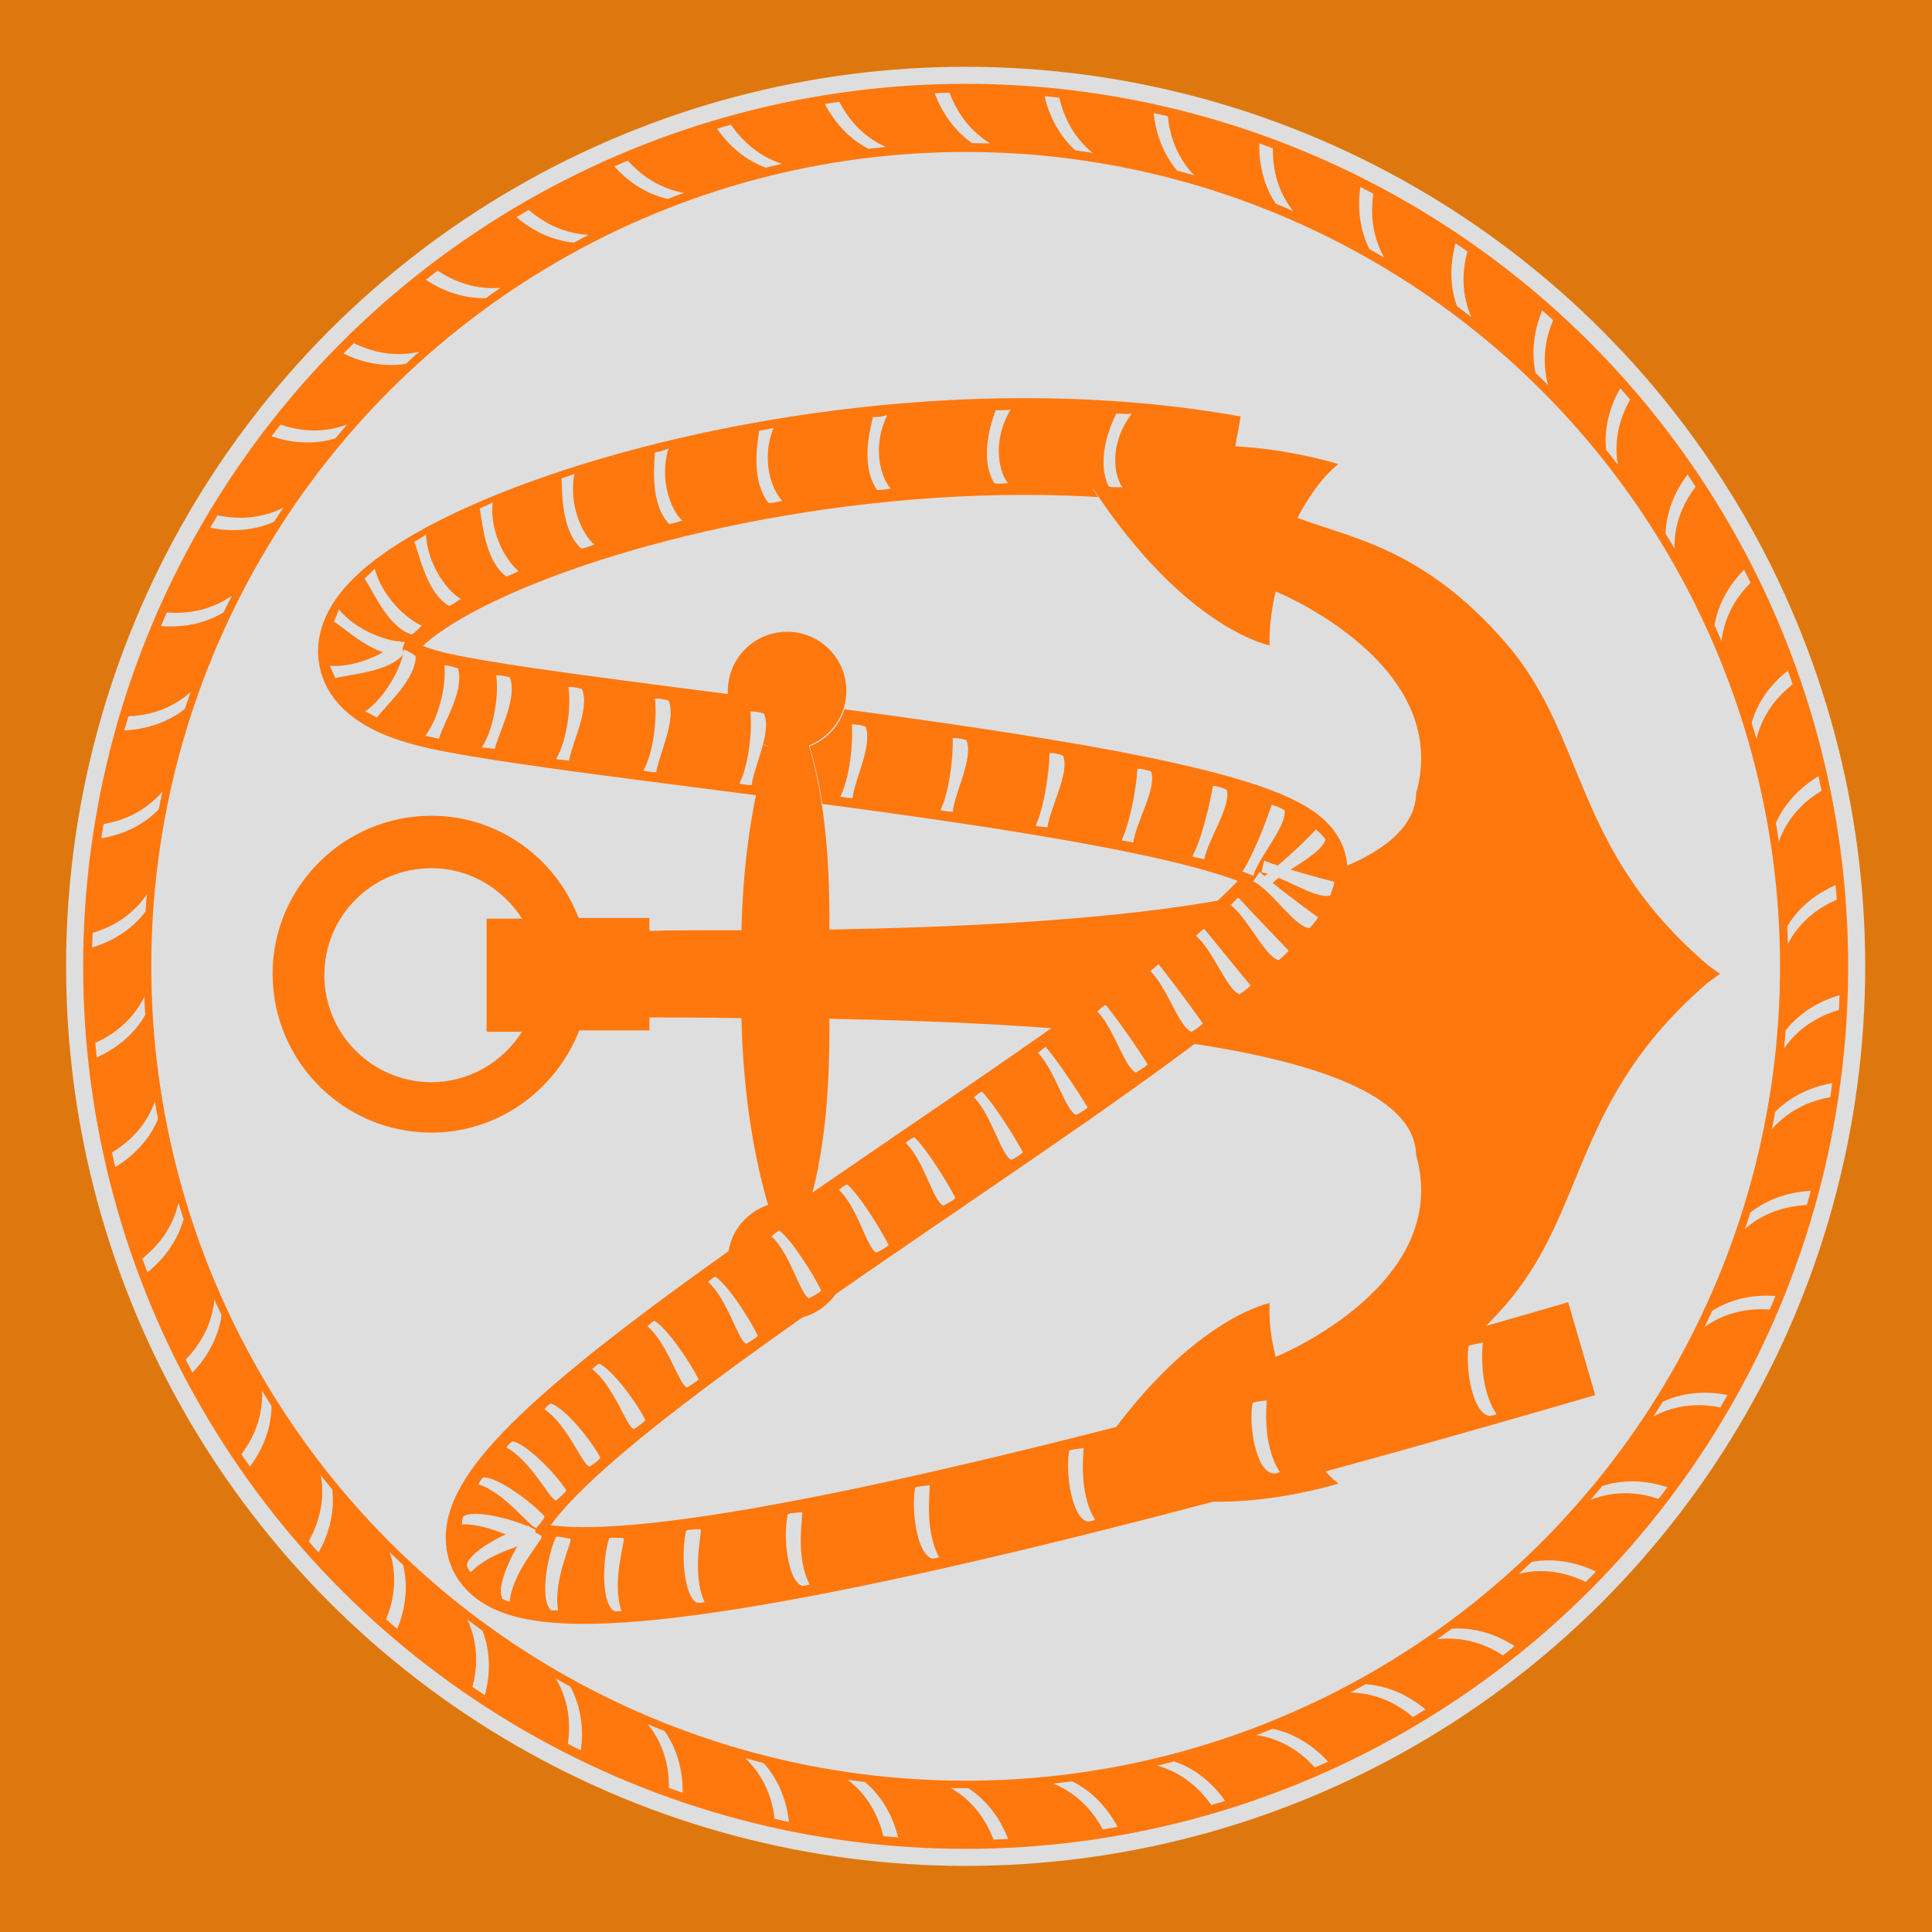 <?xml version="1.0" encoding="UTF-8"?>
<svg id="Layer_1" data-name="Layer 1" xmlns="http://www.w3.org/2000/svg" xmlns:xlink="http://www.w3.org/1999/xlink" viewBox="0 0 28.35 28.35">
  <defs>
    <style>
      .cls-1 {
        stroke-width: 1.42px;
      }

      .cls-1, .cls-2 {
        stroke: #ff780e;
        stroke-miterlimit: 10;
      }

      .cls-1, .cls-2, .cls-3 {
        fill: none;
      }

      .cls-4 {
        fill: #dedede;
      }

      .cls-5 {
        fill: #ff780e;
      }

      .cls-6 {
        clip-path: url(#clippath-1);
      }

      .cls-7 {
        clip-path: url(#clippath);
      }

      .cls-8 {
        fill: #de780e;
      }
    </style>
    <clipPath id="clippath">
      <path class="cls-3" d="m2.51,26.47h23.32V1.88H2.51v24.59Zm8.38-11.52c-.58,0-1.05,0-1.35-.01v.19h-1.03c-.33.87-1.18,1.5-2.17,1.5-1.28,0-2.33-1.04-2.33-2.33s1.04-2.32,2.33-2.32c.99,0,1.82.63,2.16,1.5h1.04v.19c.31,0,.78,0,1.35-.01.02-.89.13-1.81.39-2.7-.34-.12-.59-.43-.59-.81,0-.48.39-.87.87-.87s.87.39.87.87c0,.37-.23.68-.55.8.24.8.31,1.74.3,2.7,1.63,1.95,8.1,4.56,8.12,2.92.54-1.91-1.58-7.88-1.58-7.88,0,0-.11.37-.09.79,0,0-1.23-.24-2.59-2.3,1.1-1.14,3.6-.35,3.6-.35-.34.26-.6.79-.6.79.8.3,1.86.46,3.06,1.84,1.2,1.39.97,3.01,2.96,4.72l.18.13-.18.13c-2,1.71-1.76,3.33-2.96,4.72-1.2,1.39-2.07-.95-2.88-.64m-.5,1.41s2.6-1.05,2.06-2.96c-.03-1.65-5.17-1.94-8.61-2,.01.97-.06,1.93-.3,2.74.32.13.55.44.55.8"/>
    </clipPath>
    <clipPath id="clippath-1">
      <path class="cls-3" d="m27,14.18c0,7.07-5.75,12.82-12.82,12.82S1.35,21.25,1.35,14.18,7.1,1.36,14.17,1.36s12.82,5.75,12.82,12.82h.01Zm-24.89,0c0,6.65,5.41,12.06,12.06,12.06s12.07-5.41,12.07-12.07S20.83,2.1,14.17,2.1,2.11,7.52,2.11,14.18Z"/>
    </clipPath>
  </defs>
  <rect class="cls-8" y="0" width="28.35" height="28.35"/>
  <g>
    <circle id="bg-circle" class="cls-4" cx="14.17" cy="14.18" r="13.2"/>
    <path id="anchor" class="cls-5" d="m16.04,7.17c1.36,2.07,2.59,2.3,2.59,2.3-.01-.42.09-.79.09-.79,0,0,2.6,1.05,2.06,2.96-.03,1.65-5.17,1.94-8.61,2,.01-.95-.06-1.9-.3-2.7.32-.13.55-.44.55-.8,0-.48-.39-.87-.87-.87s-.87.39-.87.87c0,.38.25.7.59.81-.26.89-.37,1.81-.39,2.7-.58,0-1.05,0-1.35.01v-.19h-1.04c-.33-.87-1.17-1.5-2.16-1.5-1.28,0-2.33,1.04-2.33,2.32s1.04,2.33,2.33,2.33c.99,0,1.83-.63,2.17-1.5h1.03v-.19c.31,0,.78,0,1.35.01.02.9.13,1.84.39,2.74-.34.12-.59.43-.59.81,0,.48.39.87.87.87s.87-.39.87-.87c0-.37-.23-.68-.55-.8.24-.81.31-1.77.3-2.74,3.44.06,8.58.35,8.61,2,.54,1.91-2.06,2.96-2.06,2.96,0,0-.11-.37-.09-.79,0,0-1.23.24-2.59,2.3,1.1,1.14,3.6.35,3.6.35-.34-.26-.6-.79-.6-.79.8-.3,1.86-.46,3.06-1.84,1.2-1.39.97-3.01,2.96-4.72l.18-.13-.18-.13c-2-1.71-1.76-3.33-2.96-4.72-1.2-1.39-2.26-1.54-3.06-1.84,0,0,.26-.53.6-.79,0,0-2.49-.79-3.6.35h0Zm-8.9,7.97h.52c-.28.44-.77.74-1.33.74-.86,0-1.57-.7-1.57-1.57s.7-1.57,1.57-1.57c.56,0,1.05.3,1.33.74h-.52v1.66Z"/>
    <g id="M">
      <g class="cls-7">
        <path id="rope" class="cls-1" d="m18.08,6.81c-7.11-1.28-15.78,2.57-11.62,3.48,2.49.54,12.68,1.35,12.6,2.48-.04,2.4-29.13,16.71,4.15,7.02"/>
      </g>
    </g>
    <circle id="outer-circle_rope" data-name="outer-circle rope" class="cls-2" cx="14.17" cy="14.18" r="12.45"/>
    <g id="outer_lines" data-name="outer lines">
      <g class="cls-6">
        <g id="lines">
          <path id="line" class="cls-4" d="m25.78,16.78c.05-.29.46-.88,1.4-.92l-.04.21c-1.18.04-1.42,1-1.42,1,0,0,.04-.21.06-.29Z"/>
          <path id="line-2" class="cls-4" d="m25.36,18.22c.09-.28.57-.82,1.5-.74l-.07.21c-1.18-.11-1.53.81-1.53.81,0,0,.07-.2.1-.28Z"/>
          <path id="line-3" class="cls-4" d="m24.77,19.6c.12-.26.67-.74,1.58-.54l-.09.2c-1.15-.26-1.62.61-1.62.61,0,0,.09-.19.13-.27Z"/>
          <path id="line-4" class="cls-4" d="m24,20.89c.16-.25.76-.65,1.64-.34l-.12.18c-1.11-.4-1.68.41-1.68.41,0,0,.12-.18.17-.25h0Z"/>
          <path id="line-5" class="cls-4" d="m23.08,22.07c.19-.22.83-.55,1.67-.13l-.14.17c-1.05-.54-1.72.19-1.72.19,0,0,.14-.16.2-.23h-.01Z"/>
          <path id="line-6" class="cls-4" d="m22.01,23.13c.21-.2.89-.44,1.67.08l-.16.15c-.98-.67-1.73-.03-1.73-.03,0,0,.16-.14.22-.2Z"/>
          <path id="line-7" class="cls-4" d="m20.82,24.05c.24-.17.94-.33,1.65.29l-.18.13c-.88-.78-1.72-.25-1.72-.25,0,0,.17-.12.25-.17Z"/>
          <path id="line-8" class="cls-4" d="m19.53,24.8c.26-.14.98-.2,1.6.49l-.19.11c-.78-.89-1.67-.46-1.67-.46,0,0,.19-.1.27-.14h-.01Z"/>
          <path id="line-9" class="cls-4" d="m18.15,25.39c.27-.11.99-.08,1.52.69l-.2.08c-.66-.98-1.6-.67-1.6-.67,0,0,.2-.07.28-.11h0Z"/>
          <path id="line-10" class="cls-4" d="m16.71,25.8c.28-.07,1,.05,1.42.88l-.21.05c-.53-1.05-1.5-.86-1.5-.86,0,0,.21-.05.29-.07Z"/>
          <path id="line-11" class="cls-4" d="m15.22,26.03c.29-.04.98.17,1.3,1.05l-.22.03c-.4-1.11-1.38-1.04-1.38-1.04,0,0,.21-.02.3-.03h0Z"/>
          <path id="line-12" class="cls-4" d="m13.72,26.07c.29,0,.95.29,1.16,1.2h-.22c-.25-1.15-1.24-1.21-1.24-1.21h.3Z"/>
          <path id="line-13" class="cls-4" d="m12.23,25.92c.29.04.91.41,1,1.34l-.22-.03c-.11-1.18-1.08-1.36-1.08-1.36,0,0,.21.03.3.04h0Z"/>
          <path id="line-14" class="cls-4" d="m10.77,25.58c.28.07.85.52.82,1.46l-.21-.05c.04-1.18-.9-1.48-.9-1.48,0,0,.2.06.29.08h0Z"/>
          <path id="line-15" class="cls-4" d="m9.36,25.06c.27.11.78.63.63,1.55l-.2-.08c.19-1.17-.71-1.58-.71-1.58,0,0,.19.08.28.12h0Z"/>
          <path id="line-16" class="cls-4" d="m8.03,24.37c.25.14.69.72.43,1.61l-.19-.11c.34-1.13-.5-1.66-.5-1.66,0,0,.18.11.26.15h0Z"/>
          <path id="line-17" class="cls-4" d="m6.79,23.51c.23.17.6.8.22,1.66l-.18-.13c.48-1.08-.29-1.71-.29-1.71,0,0,.17.13.24.18h.01Z"/>
          <path id="line-18" class="cls-4" d="m5.68,22.51c.21.2.49.87.01,1.67l-.16-.15c.61-1.01-.07-1.73-.07-1.73l.21.21h0Z"/>
          <path id="line-19" class="cls-4" d="m4.7,21.38c.18.23.38.92-.2,1.66l-.14-.17c.73-.93.15-1.73.15-1.73,0,0,.13.17.19.24Z"/>
          <path id="line-20" class="cls-4" d="m3.87,20.13c.15.25.26.96-.4,1.62l-.12-.19c.84-.83.36-1.69.36-1.69,0,0,.11.18.16.26Z"/>
          <path id="line-21" class="cls-4" d="m3.2,18.78c.12.26.14.99-.6,1.56l-.09-.2c.94-.72.57-1.64.57-1.64,0,0,.08.19.12.28Z"/>
          <path id="line-22" class="cls-4" d="m2.71,17.37c.09.28,0,1-.79,1.47l-.07-.21c1.02-.59.78-1.55.78-1.55,0,0,.06.2.09.29h0Z"/>
          <path id="line-23" class="cls-4" d="m2.4,15.9c.05.29-.11.99-.97,1.36l-.04-.22c1.09-.46.96-1.44.96-1.44,0,0,.03.21.05.3Z"/>
          <path id="line-24" class="cls-4" d="m2.27,14.4c.02.29-.24.97-1.14,1.22v-.22c1.13-.32,1.13-1.31,1.13-1.31,0,0,0,.21,0,.3h0Z"/>
          <path id="line-25" class="cls-4" d="m2.34,12.9c-.02.29-.36.93-1.28,1.07l.02-.22c1.17-.17,1.29-1.15,1.29-1.15,0,0-.02.21-.03.3Z"/>
          <path id="line-26" class="cls-4" d="m2.59,11.43c-.06.29-.47.88-1.41.9l.04-.21c1.18-.02,1.43-.98,1.43-.98,0,0-.05.21-.06.29Z"/>
          <path id="line-27" class="cls-4" d="m3.03,9.99c-.09.28-.58.81-1.51.72l.07-.21c1.17.13,1.54-.79,1.54-.79,0,0-.07.2-.1.28Z"/>
          <path id="line-28" class="cls-4" d="m3.65,8.62c-.13.26-.68.73-1.59.52l.09-.2c1.15.27,1.63-.59,1.63-.59,0,0-.1.19-.14.27h.01Z"/>
          <path id="line-29" class="cls-4" d="m4.43,7.34c-.16.24-.76.64-1.64.32l.12-.18c1.11.41,1.69-.38,1.69-.38,0,0-.12.17-.17.25h0Z"/>
          <path id="line-30" class="cls-4" d="m5.37,6.17c-.19.22-.84.54-1.67.11l.14-.17c1.04.55,1.72-.17,1.72-.17,0,0-.14.16-.2.23h0Z"/>
          <path id="line-31" class="cls-4" d="m6.44,5.13c-.21.2-.9.43-1.67-.1l.16-.15c.97.68,1.73.05,1.73.05,0,0-.16.14-.23.2h.01Z"/>
          <path id="line-32" class="cls-4" d="m7.65,4.23c-.24.17-.95.31-1.64-.31l.18-.13c.87.79,1.71.27,1.71.27,0,0-.18.12-.25.17Z"/>
          <path id="line-33" class="cls-4" d="m8.95,3.48c-.26.14-.98.19-1.59-.51l.19-.1c.77.9,1.67.48,1.67.48,0,0-.19.09-.27.14h0Z"/>
          <path id="line-34" class="cls-4" d="m10.34,2.91c-.27.1-1,.07-1.51-.71l.2-.08c.65.99,1.59.69,1.59.69,0,0-.2.07-.28.1Z"/>
          <path id="line-35" class="cls-4" d="m11.78,2.52c-.28.07-1-.06-1.41-.89l.21-.05c.52,1.06,1.49.88,1.49.88,0,0-.21.04-.29.07h0Z"/>
          <path id="line-36" class="cls-4" d="m13.27,2.31c-.29.03-.98-.18-1.29-1.07l.22-.02c.38,1.12,1.37,1.06,1.37,1.06,0,0-.21.02-.3.03Z"/>
          <path id="line-37" class="cls-4" d="m14.77,2.29c-.29,0-.95-.31-1.14-1.22h.22c.24,1.16,1.23,1.23,1.23,1.23h-.31Z"/>
          <path id="line-38" class="cls-4" d="m16.26,2.46c-.29-.04-.9-.42-.98-1.35l.22.03c.09,1.18,1.06,1.37,1.06,1.37,0,0-.21-.04-.3-.05Z"/>
          <path id="line-39" class="cls-4" d="m17.72,2.82c-.28-.08-.84-.53-.8-1.47l.21.06c-.06,1.18.88,1.49.88,1.49,0,0-.2-.06-.29-.08Z"/>
          <path id="line-40" class="cls-4" d="m19.12,3.35c-.27-.11-.77-.63-.61-1.56l.2.08c-.21,1.16.69,1.59.69,1.59,0,0-.19-.09-.28-.12h0Z"/>
          <path id="line-41" class="cls-4" d="m20.44,4.06c-.25-.14-.68-.73-.41-1.62l.19.11c-.35,1.13.48,1.67.48,1.67,0,0-.18-.11-.26-.15h0Z"/>
          <path id="line-42" class="cls-4" d="m21.67,4.93c-.23-.18-.59-.81-.2-1.66l.17.13c-.49,1.07.27,1.71.27,1.71,0,0-.17-.13-.24-.19h0Z"/>
          <path id="line-43" class="cls-4" d="m22.77,5.95c-.21-.2-.48-.87,0-1.67l.16.15c-.62,1,.05,1.73.05,1.73l-.21-.21Z"/>
          <path id="line-44" class="cls-4" d="m23.74,7.09c-.18-.23-.37-.93.22-1.66l.14.17c-.74.92-.17,1.72-.17,1.72,0,0-.13-.17-.18-.24h0Z"/>
          <path id="line-45" class="cls-4" d="m24.55,8.35c-.15-.25-.25-.97.42-1.62l.11.19c-.85.82-.38,1.69-.38,1.69,0,0-.11-.18-.15-.26Z"/>
          <path id="line-46" class="cls-4" d="m25.2,9.71c-.12-.27-.12-.99.62-1.55l.09.2c-.95.7-.59,1.63-.59,1.63,0,0-.08-.2-.12-.28Z"/>
          <path id="line-47" class="cls-4" d="m25.68,11.13c-.08-.28,0-1,.81-1.46l.06.21c-1.03.58-.79,1.54-.79,1.54,0,0-.06-.2-.08-.29Z"/>
          <path id="line-48" class="cls-4" d="m25.97,12.6c-.05-.29.13-.99.99-1.35l.04.22c-1.09.44-.98,1.43-.98,1.43,0,0-.03-.21-.05-.3Z"/>
          <path id="line-49" class="cls-4" d="m26.07,14.1c-.01-.29.25-.97,1.15-1.21v.22c-1.13.3-1.14,1.29-1.14,1.29v-.3h-.01Z"/>
          <path id="line-50" class="cls-4" d="m25.99,15.6c.02-.29.37-.93,1.3-1.06l-.02.22c-1.17.16-1.31,1.14-1.31,1.14,0,0,.02-.21.03-.3Z"/>
        </g>
      </g>
    </g>
    <g id="M_lines" data-name="M lines">
      <path class="cls-4" d="m21.87,20.78c-.26-.02-.37-.69-.32-1.03,0-.01.21-.05.21-.05,0,0-.08.64.2,1.05-.02.01-.06.03-.1.02h.01Z"/>
      <path class="cls-4" d="m18.68,21.62c-.25-.03-.36-.7-.3-1.03,0-.02.21-.04.21-.04,0,0-.08.64.19,1.05-.02.01-.06.03-.1.02Z"/>
      <path class="cls-4" d="m15.97,22.33c-.24-.04-.34-.71-.28-1.04,0-.02.21-.04.21-.04.01.01-.09.64.17,1.05-.03.01-.06.03-.1.02h0Z"/>
      <path class="cls-4" d="m13.68,22.87c-.23-.06-.31-.73-.25-1.04.01-.02.21-.03.21-.04.02.02-.09.64.14,1.06-.03.01-.06.02-.1.02Z"/>
      <path class="cls-4" d="m11.77,23.27c-.22-.08-.28-.74-.21-1.05.02-.02.21-.03.21-.03.02.03-.11.64.11,1.06-.03.01-.06.02-.11.02Z"/>
      <path class="cls-4" d="m10.23,23.52c-.2-.09-.24-.76-.16-1.06.02-.02.21-.02.21-.02.03.03-.14.64.06,1.07-.03,0-.07.02-.11,0Z"/>
      <path class="cls-4" d="m9.01,23.64c-.19-.12-.17-.77-.07-1.07.02-.01.21,0,.21,0,.03.04-.18.64-.03,1.07-.04,0-.07.01-.11,0Z"/>
      <path class="cls-4" d="m8.08,23.62c-.16-.15-.05-.79.08-1.07.03-.01.2.03.21.03.03.05-.26.61-.18,1.05-.04,0-.07,0-.11,0Z"/>
      <path class="cls-4" d="m7.37,23.45c-.1-.19.19-.77.39-1,.03,0,.18.08.19.09.01.07-.43.52-.47.96-.04,0-.07-.02-.11-.04h0Z"/>
      <path class="cls-4" d="m6.85,22.96c.05-.21.62-.5.91-.57.03.02.1.18.1.19-.04.07-.65.17-.95.49-.03-.03-.05-.06-.06-.1h0Z"/>
      <path class="cls-4" d="m6.8,22.25c.18-.11.8.06,1.06.2,0,.04-.05.19-.05.21-.08.03-.6-.31-1.03-.29,0-.04,0-.08.02-.12Z"/>
      <path class="cls-4" d="m7.08,21.68c.21-.02.72.36.91.57,0,.04-.11.16-.12.17-.09,0-.45-.51-.85-.64.02-.04.04-.07.07-.1h-.01Z"/>
      <path class="cls-4" d="m7.52,21.15c.2.03.64.48.79.72-.02.04-.14.14-.15.15-.1-.02-.36-.58-.73-.78.03-.04.05-.06.09-.09Z"/>
      <path class="cls-4" d="m8.09,20.6c.2.06.59.54.72.79-.02.04-.15.13-.16.13-.11-.03-.32-.61-.66-.84.03-.04.05-.06.1-.09h0Z"/>
      <path class="cls-4" d="m8.79,20.01c.19.08.56.58.68.83-.03.04-.15.12-.17.13-.11-.04-.29-.63-.61-.88.04-.03.06-.06.1-.08Z"/>
      <path class="cls-4" d="m9.6,19.38c.18.1.53.61.65.86-.03.04-.16.11-.17.12-.12-.05-.28-.64-.58-.9.04-.03.06-.06.11-.08h0Z"/>
      <path class="cls-4" d="m10.49,18.73c.18.11.51.62.63.87-.03.04-.16.11-.17.12-.12-.05-.27-.65-.56-.91.04-.03.07-.06.11-.08h0Z"/>
      <path class="cls-4" d="m11.44,18.06c.17.13.5.64.61.88-.04.04-.16.1-.18.11-.13-.06-.27-.65-.55-.91.04-.03.07-.06.11-.08h.01Z"/>
      <path class="cls-4" d="m12.43,17.38c.17.14.49.65.61.89-.04.04-.15.1-.18.11-.14-.06-.27-.66-.55-.92.04-.03.07-.06.12-.08Z"/>
      <path class="cls-4" d="m13.42,16.69c.16.15.48.65.6.89-.04.04-.15.1-.18.11-.15-.07-.28-.66-.55-.92.05-.04.07-.06.12-.08h.01Z"/>
      <path class="cls-4" d="m14.41,16.02c.16.16.48.66.6.89-.05.05-.15.1-.17.11-.15-.07-.29-.66-.55-.92.05-.04.07-.06.12-.08Z"/>
      <path class="cls-4" d="m15.35,15.37c.15.17.48.66.61.88-.05.05-.15.1-.17.11-.16-.07-.31-.66-.56-.91.05-.04.07-.06.12-.09h0Z"/>
      <path class="cls-4" d="m16.22,14.74c.15.18.49.66.62.88-.05.05-.15.1-.17.12-.17-.07-.32-.65-.57-.9.05-.04.07-.06.12-.09h0Z"/>
      <path class="cls-4" d="m17.01,14.16c.15.19.5.65.64.86-.05.05-.14.11-.17.12-.18-.07-.35-.65-.6-.89.05-.04.07-.06.12-.1h.01Z"/>
      <path class="cls-4" d="m17.67,13.63c.16.19.52.64.68.83-.05.06-.14.11-.16.13-.19-.07-.38-.63-.64-.86.05-.04.07-.07.12-.1Z"/>
      <path class="cls-4" d="m18.17,13.17c.17.19.57.6.74.78-.05.06-.12.12-.15.14-.2-.06-.44-.6-.7-.81.05-.05.07-.07.11-.11Z"/>
      <path class="cls-4" d="m18.49,12.8c.2.18.65.52.85.66-.04.07-.1.14-.13.16-.22-.03-.53-.53-.82-.69.04-.06.06-.08.09-.13h0Z"/>
      <path class="cls-4" d="m18.55,12.63c.25.1.79.25,1.03.31-.01.08-.05.16-.06.2-.22.06-.7-.29-1.01-.34.02-.07.02-.1.04-.16h0Z"/>
      <path class="cls-4" d="m18.51,12.89c.23-.16.64-.54.8-.72.07.06.12.12.14.15-.07.23-.61.45-.82.68-.05-.05-.07-.07-.11-.12h0Z"/>
      <path class="cls-4" d="m18.23,12.79c.16-.24.36-.76.43-.98.09.02.15.06.19.08.03.24-.37.67-.46.96-.07-.03-.1-.04-.16-.06Z"/>
      <path class="cls-4" d="m17.5,12.56c.14-.26.26-.8.3-1.03.09.01.16.04.2.06.07.24-.27.72-.33,1.02-.07-.02-.1-.02-.17-.04h0Z"/>
      <path class="cls-4" d="m16.46,12.33c.13-.28.22-.81.23-1.05.09,0,.16.03.2.04.09.25-.22.74-.26,1.04-.08-.01-.11-.02-.17-.03Z"/>
      <path class="cls-4" d="m15.2,12.11c.13-.29.2-.82.2-1.06.1,0,.16.02.2.04.1.25-.19.76-.23,1.05-.08-.01-.11-.01-.17-.02h0Z"/>
      <path class="cls-4" d="m13.8,11.89c.14-.29.19-.83.18-1.06.1,0,.16.02.2.03.11.26-.17.77-.2,1.05-.08,0-.11-.01-.18-.02Z"/>
      <path class="cls-4" d="m12.33,11.69c.15-.3.19-.83.17-1.06.1,0,.16.02.2.03.11.27-.16.78-.19,1.05-.08,0-.11-.01-.18-.02Z"/>
      <path class="cls-4" d="m10.85,11.5c.15-.31.19-.83.16-1.06.11,0,.16.02.2.03.12.27-.15.78-.18,1.05-.08,0-.11-.01-.18-.02Z"/>
      <path class="cls-4" d="m9.44,11.31c.17-.31.2-.83.17-1.06.11,0,.15.02.2.03.12.28-.14.79-.18,1.05-.09,0-.11-.01-.18-.02h0Z"/>
      <path class="cls-4" d="m8.16,11.14c.18-.31.22-.83.18-1.06.11,0,.15.02.2.03.12.29-.15.8-.19,1.05-.09-.01-.12-.01-.19-.02Z"/>
      <path class="cls-4" d="m7.07,10.97c.2-.32.25-.83.21-1.06.11,0,.15.02.2.03.12.3-.16.8-.22,1.05-.09-.01-.12-.02-.19-.02Z"/>
      <path class="cls-4" d="m6.24,10.8c.23-.31.31-.81.28-1.04.12.02.15.03.2.05.1.32-.21.79-.28,1.03-.09-.02-.12-.03-.19-.04h0Z"/>
      <path class="cls-4" d="m5.36,10.44c.32-.23.54-.68.57-.91.11.05.13.07.17.1,0,.34-.43.71-.57.9-.08-.05-.11-.06-.17-.09Z"/>
      <path class="cls-4" d="m4.84,9.77c.4.03.85-.2,1.01-.37.06.11.06.13.08.19-.21.27-.78.3-1.01.36-.04-.09-.05-.11-.08-.18Z"/>
      <path class="cls-4" d="m4.97,8.94c.26.32.73.48.97.48-.04.12-.05.14-.08.18-.35.04-.76-.35-.96-.48.04-.09.05-.11.07-.18Z"/>
      <path class="cls-4" d="m5.5,8.35c.11.41.47.74.69.83-.09.09-.1.1-.15.13-.35-.11-.56-.63-.69-.82.07-.07.09-.08.14-.14h.01Z"/>
      <path class="cls-4" d="m6.25,7.84c.02.44.31.83.51.95-.11.07-.12.08-.17.1-.32-.18-.43-.73-.51-.94.09-.05.11-.06.17-.11Z"/>
      <path class="cls-4" d="m7.23,7.37c-.05.44.2.87.38,1.01-.12.06-.13.06-.18.08-.31-.23-.35-.78-.39-1,.09-.04.12-.05.19-.09Z"/>
      <path class="cls-4" d="m8.43,6.95c-.09.45.11.89.29,1.04q-.13.05-.19.06c-.29-.26-.28-.81-.29-1.03.1-.03.12-.04.2-.07h-.01Z"/>
      <path class="cls-4" d="m9.81,6.58c-.14.45.03.9.2,1.06q-.13.04-.19.05c-.28-.29-.22-.84-.21-1.05.1-.02.13-.03.2-.06Z"/>
      <path class="cls-4" d="m11.35,6.28c-.18.44-.04.9.13,1.07-.14.03-.13.03-.2.03-.26-.31-.17-.86-.14-1.06.11-.02.13-.02.21-.04Z"/>
      <path class="cls-4" d="m13.02,6.09c-.22.44-.11.9.05,1.08-.14.02-.13.02-.2.02-.24-.34-.11-.87-.06-1.07.11,0,.13-.01.21-.03Z"/>
      <path class="cls-4" d="m14.83,6.01c-.26.43-.19.89-.04,1.08-.15.01-.13.01-.2,0-.22-.36-.05-.88.02-1.07.11,0,.14,0,.22-.01Z"/>
      <path class="cls-4" d="m16.6,6.08c-.31.41-.27.87-.13,1.07-.15,0-.13,0-.2-.01-.19-.39.02-.89.11-1.07.11,0,.14.01.22,0h0Z"/>
    </g>
  </g>
</svg>